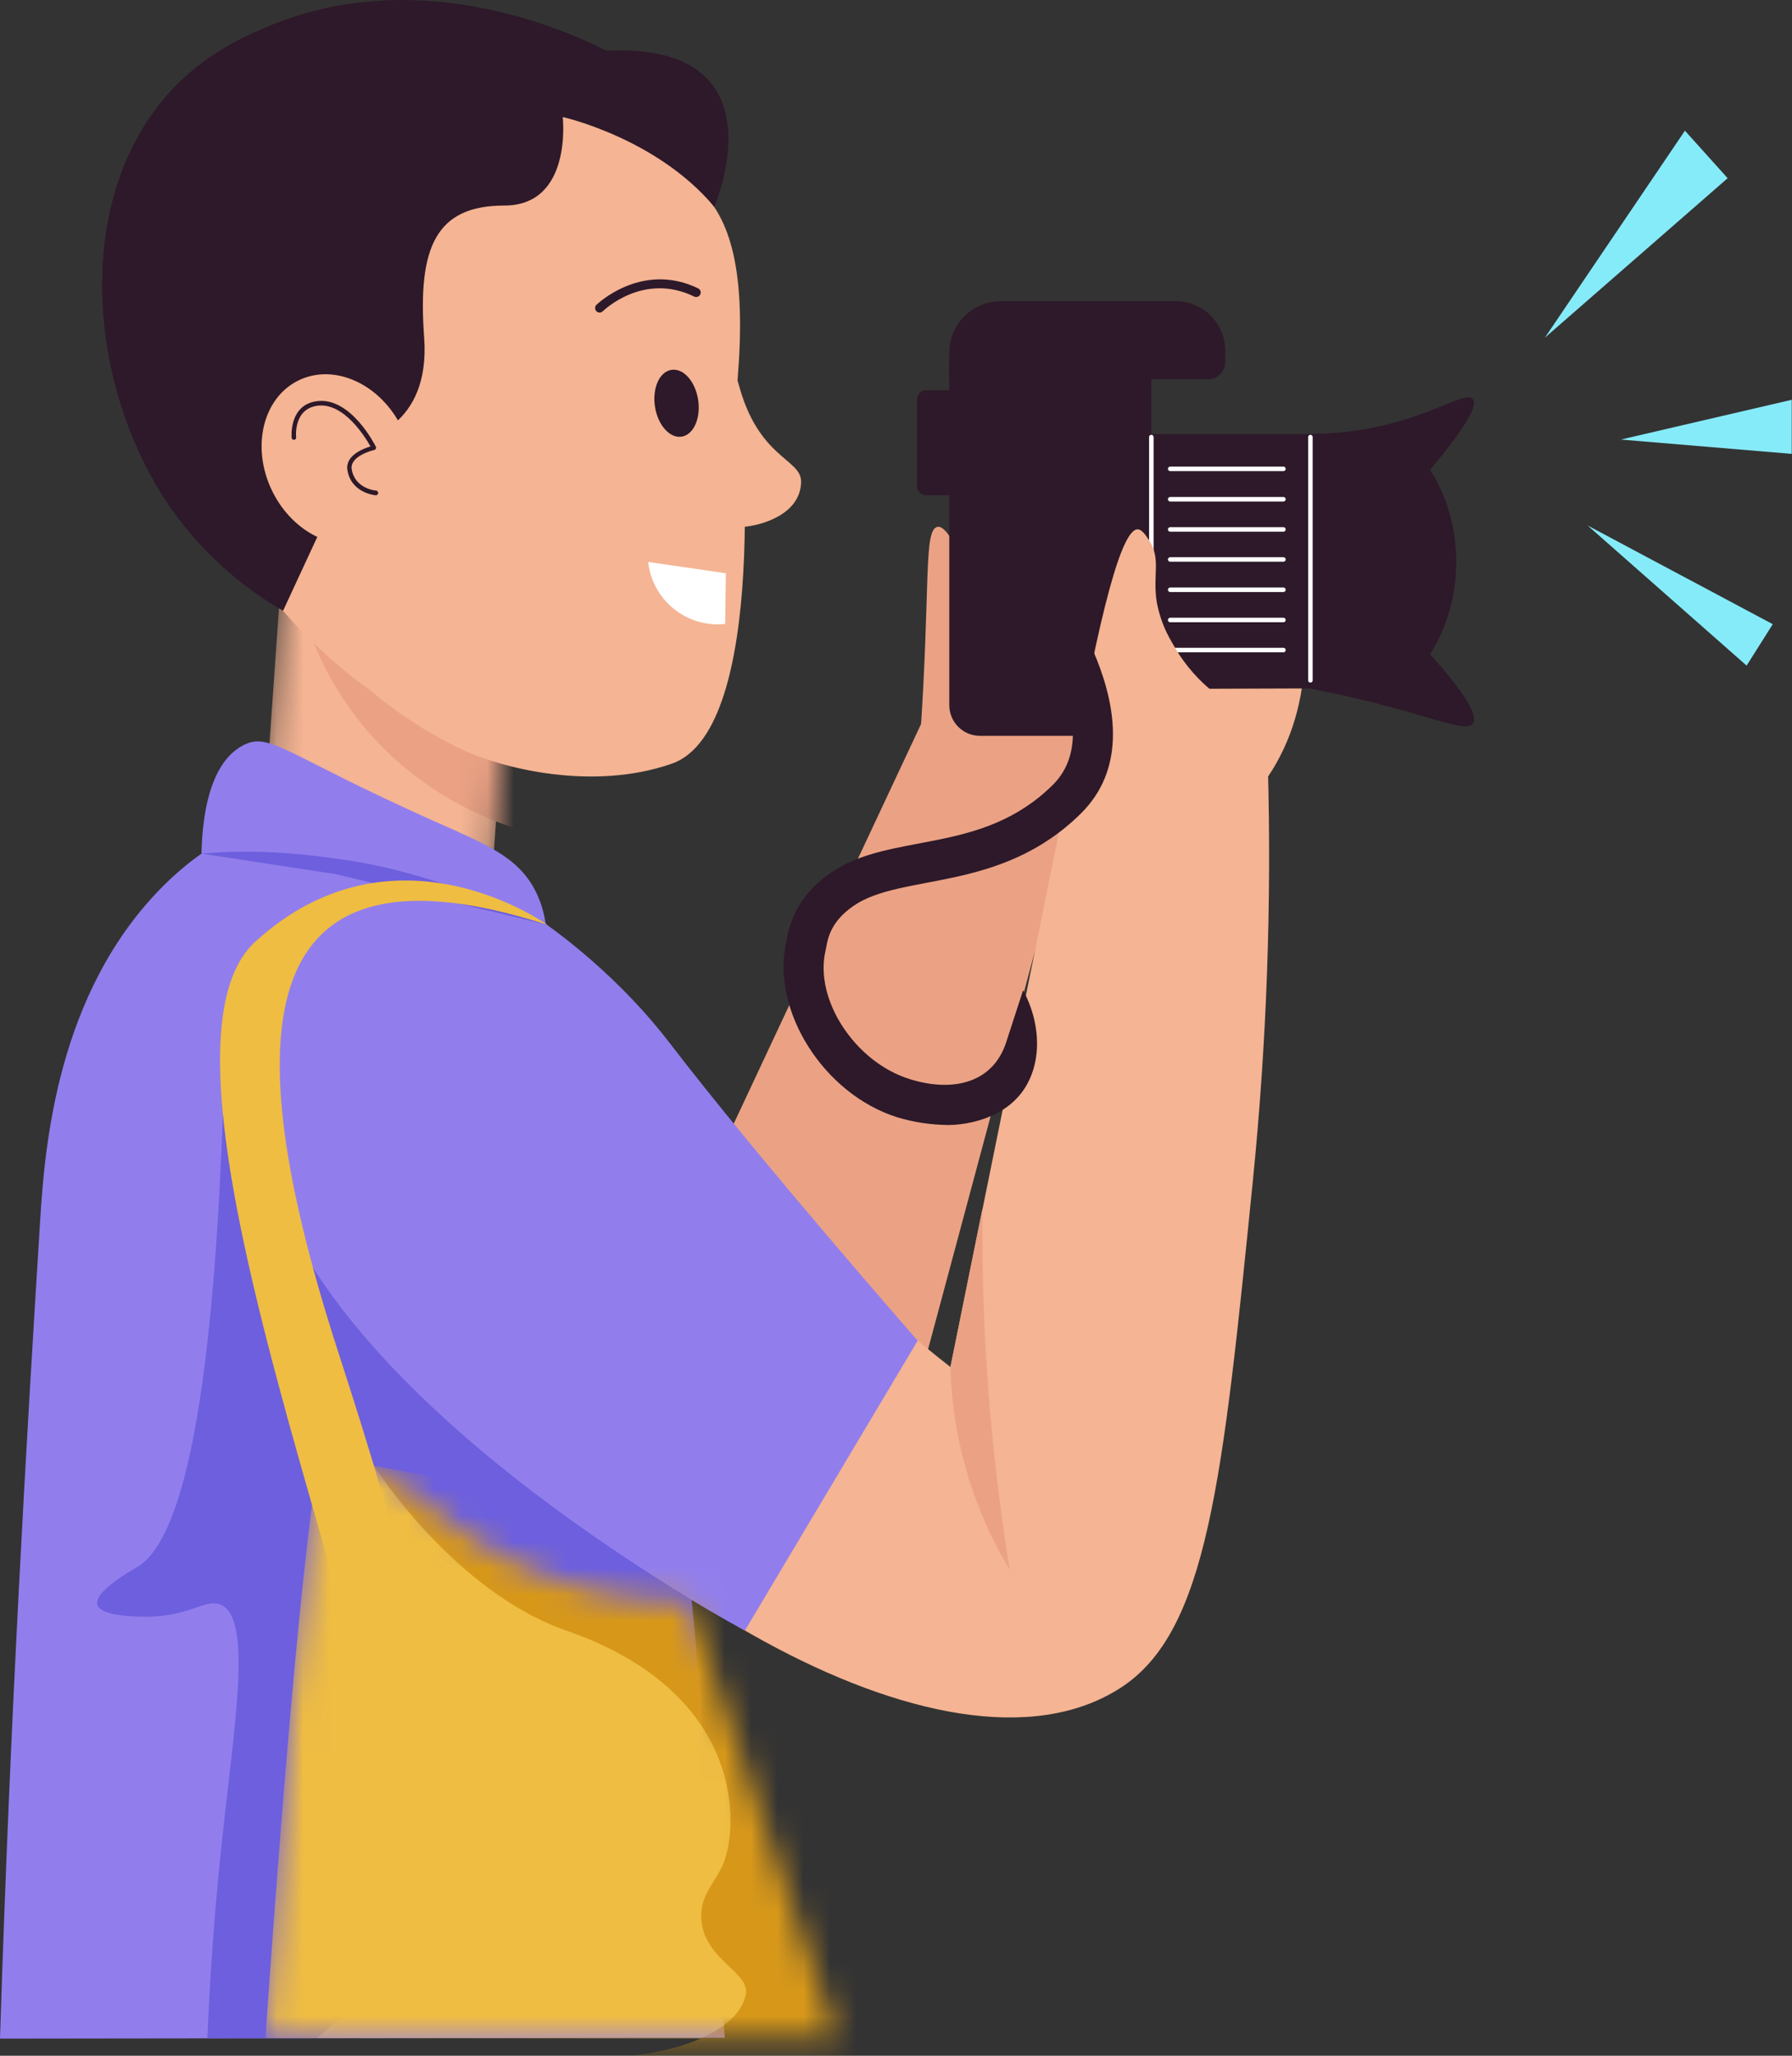 <svg width="68" height="78" viewBox="0 0 68 78" fill="none" xmlns="http://www.w3.org/2000/svg">
<rect x="0" y="0" width="68" height="78" fill="#333333" stroke="none"/>
<mask id="mask0_164_182" style="mask-type:luminance" maskUnits="userSpaceOnUse" x="9" y="19" width="11" height="18">
<path d="M10.849 19.322L19.61 19.936L18.458 36.358L9.697 35.744L10.849 19.322Z" fill="white"/>
</mask>
<g mask="url(#mask0_164_182)">
<path d="M10.849 19.322L19.61 19.936L18.458 36.358L9.697 35.744L10.849 19.322Z" fill="#F5B493"/>
<path d="M11.261 22.235C12.2 26.839 15.536 30.215 19.791 31.504L19.862 25.832L11.261 22.235Z" fill="#EBA284"/>
</g>
<path d="M35.179 26.985L25.671 47.267L34.672 53.225L41.138 29.139L35.179 26.985Z" fill="#EBA284"/>
<path d="M34.906 28.178C35.32 22.224 35.032 20.1 35.575 19.99C35.832 19.938 36.152 20.528 36.272 20.75C36.809 21.738 36.779 22.649 36.81 23.221C36.877 24.443 37.18 26.954 38.237 26.942C39.294 26.93 43.689 24.521 43.689 24.521C43.689 24.521 42.769 29.022 40.836 30.321C38.902 31.621 34.906 28.178 34.906 28.178Z" fill="#EBA284"/>
<path d="M25.493 28.976C22.488 30.024 19.104 29.147 17.672 28.501C16.388 27.908 15.188 27.146 14.106 26.236C12.122 24.825 7.532 20.937 7.059 14.72C6.959 13.39 6.559 8.034 10.51 4.647C13.939 1.706 19.276 1.421 22.653 3.566C25.214 4.954 26.618 7.264 26.637 7.282C27.804 8.457 28.31 10.547 27.986 14.437C28.193 15.7 29.2 27.683 25.493 28.976Z" fill="#F5B493"/>
<path d="M27.993 14.438C28.736 17.439 30.439 17.384 30.399 18.307C30.358 19.519 28.901 19.947 28.153 19.997L27.993 14.438Z" fill="#F5B493"/>
<path d="M25.862 16.568C25.41 16.635 24.958 16.123 24.853 15.423C24.748 14.724 25.025 14.101 25.482 14.033C25.939 13.964 26.388 14.478 26.493 15.177C26.598 15.877 26.316 16.501 25.862 16.568Z" fill="#2D1929"/>
<path d="M22.755 11.86C22.72 11.861 22.686 11.85 22.658 11.831C22.629 11.812 22.607 11.785 22.594 11.753C22.581 11.721 22.578 11.686 22.585 11.653C22.592 11.619 22.609 11.588 22.634 11.565C22.65 11.549 24.353 9.904 26.493 10.942C26.513 10.952 26.531 10.966 26.546 10.983C26.561 11 26.573 11.02 26.58 11.041C26.587 11.063 26.59 11.085 26.589 11.108C26.588 11.13 26.582 11.152 26.572 11.173C26.562 11.193 26.548 11.211 26.531 11.226C26.514 11.241 26.494 11.253 26.473 11.26C26.452 11.268 26.429 11.271 26.406 11.269C26.384 11.268 26.362 11.262 26.341 11.252C24.434 10.322 22.937 11.75 22.873 11.81C22.841 11.842 22.799 11.86 22.755 11.86Z" fill="#2D1929"/>
<path d="M9.812 31.358C9.4 31.463 7.989 31.837 6.232 33.578C2.14 37.631 1.693 43.569 1.521 46.354C1.005 54.619 0.39 65.035 0 77.35L27.5 77.317C27.003 69.029 26.374 61.872 25.793 56.14C24.533 43.731 23.653 39.57 20.276 35.983C19.633 35.29 14.761 30.113 9.812 31.358Z" fill="#917EEC"/>
<path d="M7.654 33.281C7.607 32.124 7.614 29.12 9.225 28.279C10.242 27.748 10.839 28.639 16.443 31.143C18.453 32.04 19.68 32.508 20.341 33.852C20.845 34.883 20.787 35.926 20.675 36.602L7.654 33.281Z" fill="#917EEC"/>
<path d="M12.789 32.37C17.923 33.718 21.022 35.938 22.882 37.671C25.116 39.75 25.795 41.344 28.459 44.517C30.732 47.225 33.282 49.69 36.066 51.869L40.879 28.163L48.11 29.048C48.257 34.315 48.066 39.586 47.539 44.829C46.394 56.211 45.82 61.902 42.531 64.035C35.862 68.357 22.112 59.506 15.529 50.597C13.602 47.992 8.826 41.528 10.942 35.514C11.356 34.36 11.983 33.294 12.789 32.37Z" fill="#F5B493"/>
<path d="M11.156 32.37C8.663 37.894 9.254 41.938 9.689 43.755C11.258 50.322 17.146 54.47 22.937 58.548C24.649 59.755 26.428 60.864 28.265 61.869L34.822 50.869C34.822 50.869 28.71 43.886 25.413 39.575C22.117 35.264 15.656 30.873 11.156 32.37Z" fill="#917EEC"/>
<path d="M7.633 32.387L12.738 33.166L20.761 35.086C20.761 35.086 16.832 33.195 13.25 32.65C11.222 32.346 9.641 32.227 7.633 32.387Z" fill="#6D5FDE"/>
<path d="M10.412 44.884C10.412 44.884 11.418 51.618 26.244 60.705C26.369 62.024 26.494 63.342 26.618 64.659L12.03 77.334H7.87C7.936 75.712 8.075 73.154 8.406 70.012C8.893 65.403 9.596 61.419 8.377 60.886C7.771 60.623 7.154 61.422 5.225 61.336C4.807 61.319 3.802 61.274 3.694 60.886C3.553 60.382 5.007 59.578 5.225 59.446C6.726 58.538 8.288 54.052 8.558 38.372L10.412 44.884Z" fill="#6D5FDE"/>
<path d="M36.066 51.869C36.136 54.583 36.91 57.233 38.313 59.557C37.579 55.028 37.234 50.445 37.281 45.857L36.066 51.869Z" fill="#EBA284"/>
<path d="M42.522 12.592H37.187C36.543 12.592 36.022 13.114 36.022 13.758V26.755C36.022 27.398 36.543 27.92 37.187 27.92H42.522C43.165 27.92 43.687 27.398 43.687 26.755V13.758C43.687 13.114 43.165 12.592 42.522 12.592Z" fill="#2D1929"/>
<path d="M36.824 14.81H35.138C34.95 14.81 34.798 14.962 34.798 15.15V18.45C34.798 18.638 34.95 18.79 35.138 18.79H36.824C37.012 18.79 37.165 18.638 37.165 18.45V15.15C37.165 14.962 37.012 14.81 36.824 14.81Z" fill="#2D1929"/>
<path d="M37.976 11.429H44.617C45.115 11.429 45.592 11.627 45.944 11.979C46.296 12.331 46.494 12.808 46.494 13.306V13.732C46.494 13.907 46.425 14.074 46.301 14.197C46.178 14.321 46.01 14.39 45.836 14.39H36.022V13.383C36.022 12.865 36.227 12.368 36.594 12.001C36.96 11.635 37.457 11.429 37.976 11.429Z" fill="#2D1929"/>
<path d="M43.031 16.466H50.404V26.124H43.031V16.466Z" fill="#2D1929"/>
<path d="M54.266 17.826C55.789 16.009 56.026 15.38 55.907 15.172C55.614 14.657 53.634 16.453 49.72 16.466V26.126C54.031 26.958 55.651 27.92 55.907 27.42C56.005 27.224 55.933 26.676 54.266 24.823C55.576 22.783 55.603 19.904 54.266 17.826Z" fill="#2D1929"/>
<path d="M43.689 25.899C43.666 25.899 43.644 25.89 43.628 25.874C43.612 25.858 43.603 25.836 43.603 25.813V16.583C43.603 16.561 43.612 16.539 43.628 16.523C43.644 16.506 43.666 16.497 43.689 16.497C43.712 16.497 43.734 16.506 43.75 16.523C43.766 16.539 43.775 16.561 43.775 16.583V25.813C43.775 25.836 43.766 25.858 43.75 25.874C43.734 25.89 43.712 25.899 43.689 25.899Z" fill="white"/>
<path d="M49.725 25.899C49.702 25.899 49.68 25.89 49.664 25.874C49.648 25.858 49.639 25.836 49.639 25.813V16.583C49.639 16.561 49.648 16.539 49.664 16.523C49.68 16.506 49.702 16.497 49.725 16.497C49.748 16.497 49.77 16.506 49.786 16.523C49.802 16.539 49.811 16.561 49.811 16.583V25.813C49.811 25.836 49.802 25.858 49.786 25.874C49.77 25.89 49.748 25.899 49.725 25.899Z" fill="white"/>
<path d="M48.701 17.876H44.404C44.381 17.876 44.359 17.867 44.343 17.851C44.327 17.835 44.318 17.813 44.318 17.79C44.318 17.767 44.327 17.745 44.343 17.729C44.359 17.713 44.381 17.704 44.404 17.704H48.701C48.724 17.704 48.746 17.713 48.762 17.729C48.778 17.745 48.787 17.767 48.787 17.79C48.787 17.813 48.778 17.835 48.762 17.851C48.746 17.867 48.724 17.876 48.701 17.876Z" fill="white"/>
<path d="M48.701 19.029H44.404C44.381 19.029 44.359 19.02 44.343 19.004C44.327 18.988 44.318 18.966 44.318 18.943C44.318 18.92 44.327 18.899 44.343 18.882C44.359 18.866 44.381 18.857 44.404 18.857H48.701C48.724 18.857 48.746 18.866 48.762 18.882C48.778 18.899 48.787 18.92 48.787 18.943C48.787 18.966 48.778 18.988 48.762 19.004C48.746 19.02 48.724 19.029 48.701 19.029Z" fill="white"/>
<path d="M48.701 20.174H44.404C44.381 20.174 44.359 20.165 44.343 20.149C44.327 20.133 44.318 20.111 44.318 20.088C44.318 20.065 44.327 20.043 44.343 20.027C44.359 20.011 44.381 20.002 44.404 20.002H48.701C48.724 20.002 48.746 20.011 48.762 20.027C48.778 20.043 48.787 20.065 48.787 20.088C48.787 20.111 48.778 20.133 48.762 20.149C48.746 20.165 48.724 20.174 48.701 20.174Z" fill="white"/>
<path d="M48.701 21.313H44.404C44.381 21.313 44.359 21.304 44.343 21.288C44.327 21.272 44.318 21.25 44.318 21.227C44.318 21.205 44.327 21.183 44.343 21.167C44.359 21.151 44.381 21.142 44.404 21.142H48.701C48.724 21.142 48.746 21.151 48.762 21.167C48.778 21.183 48.787 21.205 48.787 21.227C48.787 21.25 48.778 21.272 48.762 21.288C48.746 21.304 48.724 21.313 48.701 21.313Z" fill="white"/>
<path d="M48.701 22.463H44.404C44.381 22.463 44.359 22.454 44.343 22.438C44.327 22.422 44.318 22.4 44.318 22.377C44.318 22.355 44.327 22.333 44.343 22.317C44.359 22.3 44.381 22.291 44.404 22.291H48.701C48.724 22.291 48.746 22.3 48.762 22.317C48.778 22.333 48.787 22.355 48.787 22.377C48.787 22.4 48.778 22.422 48.762 22.438C48.746 22.454 48.724 22.463 48.701 22.463Z" fill="white"/>
<path d="M48.701 23.61H44.404C44.381 23.61 44.359 23.601 44.343 23.584C44.327 23.568 44.318 23.547 44.318 23.524C44.318 23.501 44.327 23.479 44.343 23.463C44.359 23.447 44.381 23.438 44.404 23.438H48.701C48.724 23.438 48.746 23.447 48.762 23.463C48.778 23.479 48.787 23.501 48.787 23.524C48.787 23.547 48.778 23.568 48.762 23.584C48.746 23.601 48.724 23.61 48.701 23.61Z" fill="white"/>
<path d="M48.701 24.751H44.404C44.381 24.751 44.359 24.742 44.343 24.726C44.327 24.71 44.318 24.688 44.318 24.665C44.318 24.642 44.327 24.62 44.343 24.604C44.359 24.588 44.381 24.579 44.404 24.579H48.701C48.724 24.579 48.746 24.588 48.762 24.604C48.778 24.62 48.787 24.642 48.787 24.665C48.787 24.688 48.778 24.71 48.762 24.726C48.746 24.742 48.724 24.751 48.701 24.751Z" fill="white"/>
<path d="M40.722 28.953C41.979 21.812 42.721 20.052 43.182 20.084C43.342 20.096 43.488 20.323 43.61 20.512C44.065 21.219 43.732 21.817 43.895 22.843C43.993 23.38 44.187 23.895 44.466 24.364C44.828 25.038 45.311 25.638 45.892 26.134L49.399 26.122C49.339 26.516 49.251 26.906 49.137 27.288C48.911 28.06 48.568 28.794 48.12 29.462C47.261 30.595 44.151 30.485 40.722 28.953Z" fill="#F5B493"/>
<path d="M35.982 42.686C35.326 42.68 34.674 42.581 34.045 42.392C31.264 41.516 29.256 38.353 29.831 35.756L29.848 35.67C29.941 35.189 30.157 34.065 31.512 33.125C33.796 31.537 37.23 32.477 39.951 29.78C42.328 27.425 38.393 22.448 38.354 22.398L39.54 21.446C39.739 21.693 44.368 27.544 41.021 30.861C37.957 33.896 34.201 33.108 32.38 34.376C31.534 34.964 31.413 35.589 31.348 35.962C31.338 36.01 31.331 36.052 31.322 36.088C30.901 37.935 32.448 40.295 34.511 40.941C36.066 41.431 37.605 41.153 38.156 39.623C38.38 38.936 38.602 38.252 38.823 37.571C39.566 38.958 39.526 40.538 38.705 41.536C37.849 42.568 36.432 42.686 35.982 42.686Z" fill="#2D1929"/>
<path d="M24.595 21.322L27.543 21.75C27.534 22.392 27.526 23.033 27.519 23.675C26.819 23.75 26.118 23.545 25.57 23.103C25.022 22.662 24.671 22.021 24.595 21.322Z" fill="white"/>
<path d="M13.755 16.673C13.755 16.673 16.347 16.229 16.095 12.807C15.842 9.385 16.538 7.799 19.137 7.799C21.735 7.799 21.354 4.44 21.354 4.44C21.354 4.44 24.929 5.24 27.103 7.847C27.103 7.847 29.826 1.599 23.002 1.921C21.656 1.244 15.943 -1.441 10.136 1.017C9.235 1.398 7.685 2.074 6.332 3.615C2.695 7.77 3.384 14.882 6.523 19.34C7.638 20.906 9.076 22.213 10.741 23.175L13.755 16.673Z" fill="#2D1929"/>
<path d="M14.229 20.42C12.868 21.076 11.117 20.267 10.319 18.611C9.522 16.956 9.976 15.085 11.34 14.428C12.705 13.771 14.453 14.581 15.252 16.235C16.051 17.888 15.604 19.767 14.229 20.42Z" fill="#F5B493"/>
<path d="M14.259 18.792C14.248 18.792 13.324 18.716 13.183 17.835C13.094 17.283 13.783 17.022 14.058 16.939C13.855 16.576 13.056 15.282 12.067 15.392C11.136 15.499 11.232 16.552 11.237 16.595C11.239 16.607 11.237 16.618 11.234 16.628C11.231 16.639 11.226 16.649 11.219 16.658C11.212 16.666 11.203 16.673 11.193 16.679C11.184 16.684 11.173 16.687 11.162 16.688C11.139 16.691 11.117 16.684 11.099 16.67C11.081 16.656 11.07 16.635 11.067 16.613C11.067 16.601 10.947 15.346 12.047 15.219C13.312 15.073 14.225 16.872 14.262 16.95C14.268 16.961 14.271 16.974 14.271 16.987C14.271 17 14.268 17.013 14.263 17.025C14.257 17.037 14.249 17.047 14.239 17.055C14.229 17.063 14.217 17.069 14.204 17.072C14.204 17.072 13.269 17.286 13.345 17.8C13.466 18.55 14.255 18.613 14.264 18.613C14.288 18.614 14.31 18.624 14.326 18.641C14.343 18.659 14.351 18.681 14.351 18.705C14.35 18.729 14.34 18.751 14.323 18.768C14.306 18.784 14.283 18.793 14.259 18.792Z" fill="#2D1929"/>
<path d="M63.937 4.959L58.623 12.812L65.558 6.761L63.937 4.959Z" fill="#86EBF9"/>
<path d="M61.505 16.678L67.99 15.169V17.221L61.505 16.678Z" fill="#86EBF9"/>
<path d="M60.246 19.94L67.27 23.683L66.278 25.255L60.246 19.94Z" fill="#86EBF9"/>
<path d="M20.761 35.086C20.761 35.086 14.975 30.916 9.694 35.723C4.412 40.531 16.497 67.19 15.228 72.866H18.521C17.077 65.715 15.222 58.653 12.968 51.715C9.3 40.534 8.601 31.17 20.761 35.086Z" fill="#EFBD42"/>
<mask id="mask1_164_182" style="mask-type:luminance" maskUnits="userSpaceOnUse" x="10" y="55" width="22" height="23">
<path d="M10.073 77.331C10.123 76.583 10.976 63.904 11.792 57.464C11.864 56.892 12.024 55.745 12.782 55.393C14.233 54.724 16.175 57.761 19.943 59.49C21.895 60.365 24.018 60.796 26.157 60.752C28.032 66.285 29.908 71.818 31.787 77.35L10.073 77.331Z" fill="white"/>
</mask>
<g mask="url(#mask1_164_182)">
<path d="M10.073 77.331C10.123 76.583 10.976 63.904 11.792 57.464C11.864 56.892 12.024 55.745 12.782 55.393C14.233 54.724 16.175 57.761 19.943 59.49C21.895 60.365 24.018 60.796 26.157 60.752C28.032 66.285 29.908 71.818 31.787 77.35L10.073 77.331Z" fill="#EFBD42"/>
<path d="M14.187 55.616C14.187 55.616 17.227 60.391 21.489 61.869C27.974 64.119 28.067 68.854 27.505 70.554C27.23 71.389 26.524 71.838 26.615 72.866C26.749 74.363 28.444 74.825 28.301 75.657C28.06 77.051 25.563 78.171 22.058 78.063H33.014C33.014 78.063 33.37 76.141 33.402 75.963C33.435 75.784 26.615 57.857 26.615 57.857L14.187 55.616Z" fill="#D7981A"/>
</g>
</svg>
